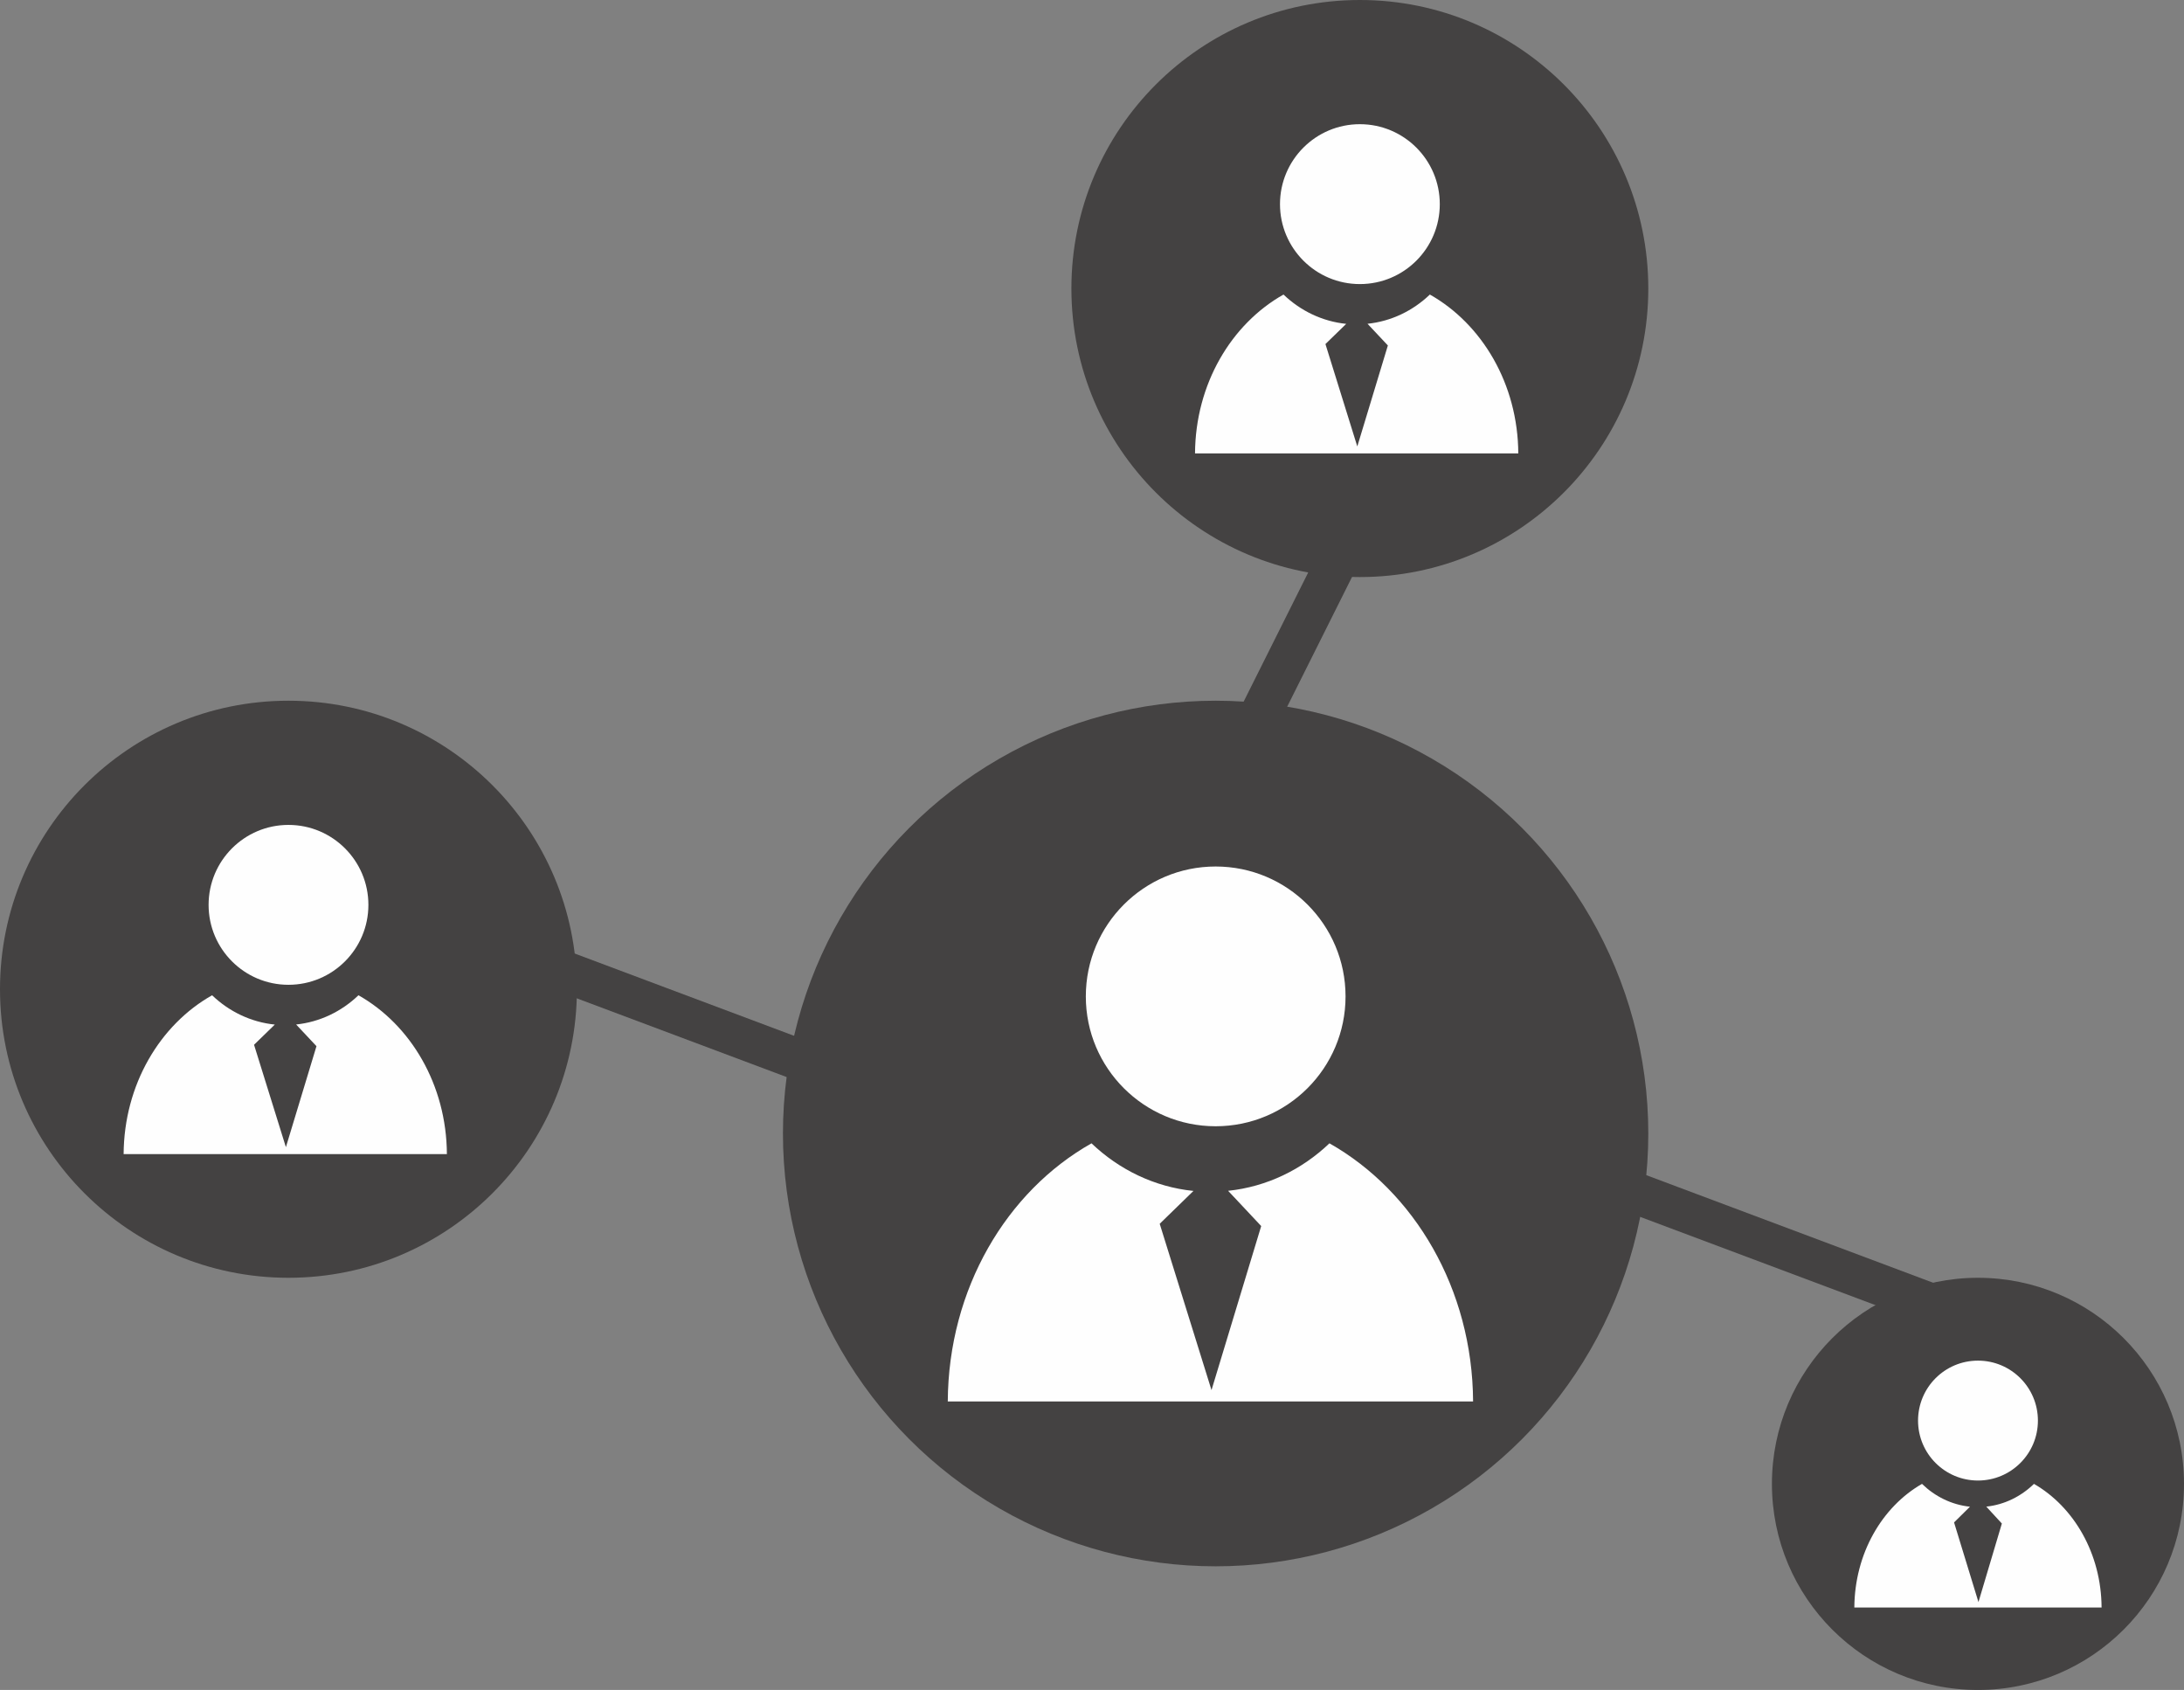 <?xml version="1.0" encoding="UTF-8"?>
<svg width="53px" height="41px" viewBox="0 0 53 41" version="1.1" xmlns="http://www.w3.org/2000/svg" xmlns:xlink="http://www.w3.org/1999/xlink">
    <rect x="0" y="0" width="53" height="41" fill="#808080" stroke="none"/>
    <!-- Generator: Sketch 50.2 (55047) - http://www.bohemiancoding.com/sketch -->
    <title>corporativo</title>
    <desc>Created with Sketch.</desc>
    <defs></defs>
    <g id="Symbols" stroke="none" stroke-width="1" fill="none" fill-rule="evenodd">
        <g id="corporativo">
            <path d="M13.5,23.5 L21.5,26.5" id="Line-6" stroke="#444242" stroke-linecap="square"></path>
            <circle id="Oval-3" fill="#444242" cx="7" cy="24" r="7"></circle>
            <circle id="Oval-3" fill="#444242" cx="33" cy="7" r="7"></circle>
            <circle id="Oval-3" fill="#444242" cx="29.5" cy="27.5" r="10.5"></circle>
            <circle id="Oval-3" fill="#444242" cx="48" cy="36" r="5"></circle>
            <path d="M7,20.013 C8.072,20.013 8.94,20.882 8.94,21.953 C8.94,23.023 8.072,23.892 7,23.892 C5.93,23.892 5.062,23.023 5.062,21.953 C5.062,20.882 5.93,20.013 7,20.013" id="Fill-1" fill="#FEFEFE"></path>
            <path d="M8.699,24.146 C8.29,24.538 7.764,24.795 7.186,24.855 L7.68,25.381 L6.938,27.831 L6.165,25.347 L6.669,24.857 C6.087,24.798 5.558,24.539 5.147,24.146 C3.879,24.861 3.01,26.317 3,28 L10.845,28 C10.836,26.317 9.966,24.861 8.699,24.146" id="Fill-4" fill="#FEFEFE"></path>
            <g id="Group-2" transform="translate(45, 33)" fill="#FEFEFE">
                <path d="M3,0.01 C3.804,0.01 4.455,0.661 4.455,1.465 C4.455,2.268 3.804,2.919 3,2.919 C2.197,2.919 1.546,2.268 1.546,1.465 C1.546,0.661 2.197,0.01 3,0.01" id="Fill-1"></path>
                <path d="M4.359,3 C4.046,3.305 3.644,3.505 3.202,3.552 L3.58,3.962 L3.012,5.868 L2.42,3.935 L2.806,3.554 C2.361,3.507 1.956,3.306 1.642,3 C0.672,3.557 0.008,4.69 0,6 L6,6 C5.993,4.69 5.327,3.557 4.359,3" id="Fill-4"></path>
            </g>
            <g id="Page-1" transform="translate(23, 21)" fill="#FEFEFE">
                <path d="M6.5,0.022 C8.242,0.022 9.653,1.433 9.653,3.174 C9.653,4.913 8.242,6.324 6.5,6.324 C4.761,6.324 3.35,4.913 3.35,3.174 C3.35,1.433 4.761,0.022 6.5,0.022" id="Fill-1"></path>
                <path d="M9.262,6.738 C8.596,7.374 7.742,7.792 6.803,7.89 L7.606,8.745 L6.4,12.725 L5.143,8.69 L5.962,7.893 C5.016,7.797 4.157,7.376 3.488,6.738 C1.428,7.9 0.016,10.265 2.54901961e-05,13 L12.748,13 C12.733,10.265 11.319,7.9 9.262,6.738" id="Fill-4"></path>
            </g>
            <path d="M32.5,13.5 L30.5,17.5" id="Line-4" stroke="#444242" stroke-linecap="square"></path>
            <path d="M38.5,28.5 L46.5,31.5" id="Line-5" stroke="#444242" stroke-linecap="square"></path>
            <path d="M34.699,7.146 C34.29,7.538 33.764,7.795 33.186,7.855 L33.68,8.381 L32.938,10.831 L32.165,8.347 L32.669,7.857 C32.087,7.798 31.558,7.539 31.147,7.146 C29.879,7.861 29.01,9.317 29,11 L36.845,11 C36.836,9.317 35.966,7.861 34.699,7.146" id="Fill-4" fill="#FEFEFE"></path>
            <path d="M33,3.013 C34.072,3.013 34.94,3.882 34.94,4.953 C34.94,6.023 34.072,6.892 33,6.892 C31.93,6.892 31.062,6.023 31.062,4.953 C31.062,3.882 31.93,3.013 33,3.013" id="Fill-1" fill="#FEFEFE"></path>
        </g>
    </g>
</svg>